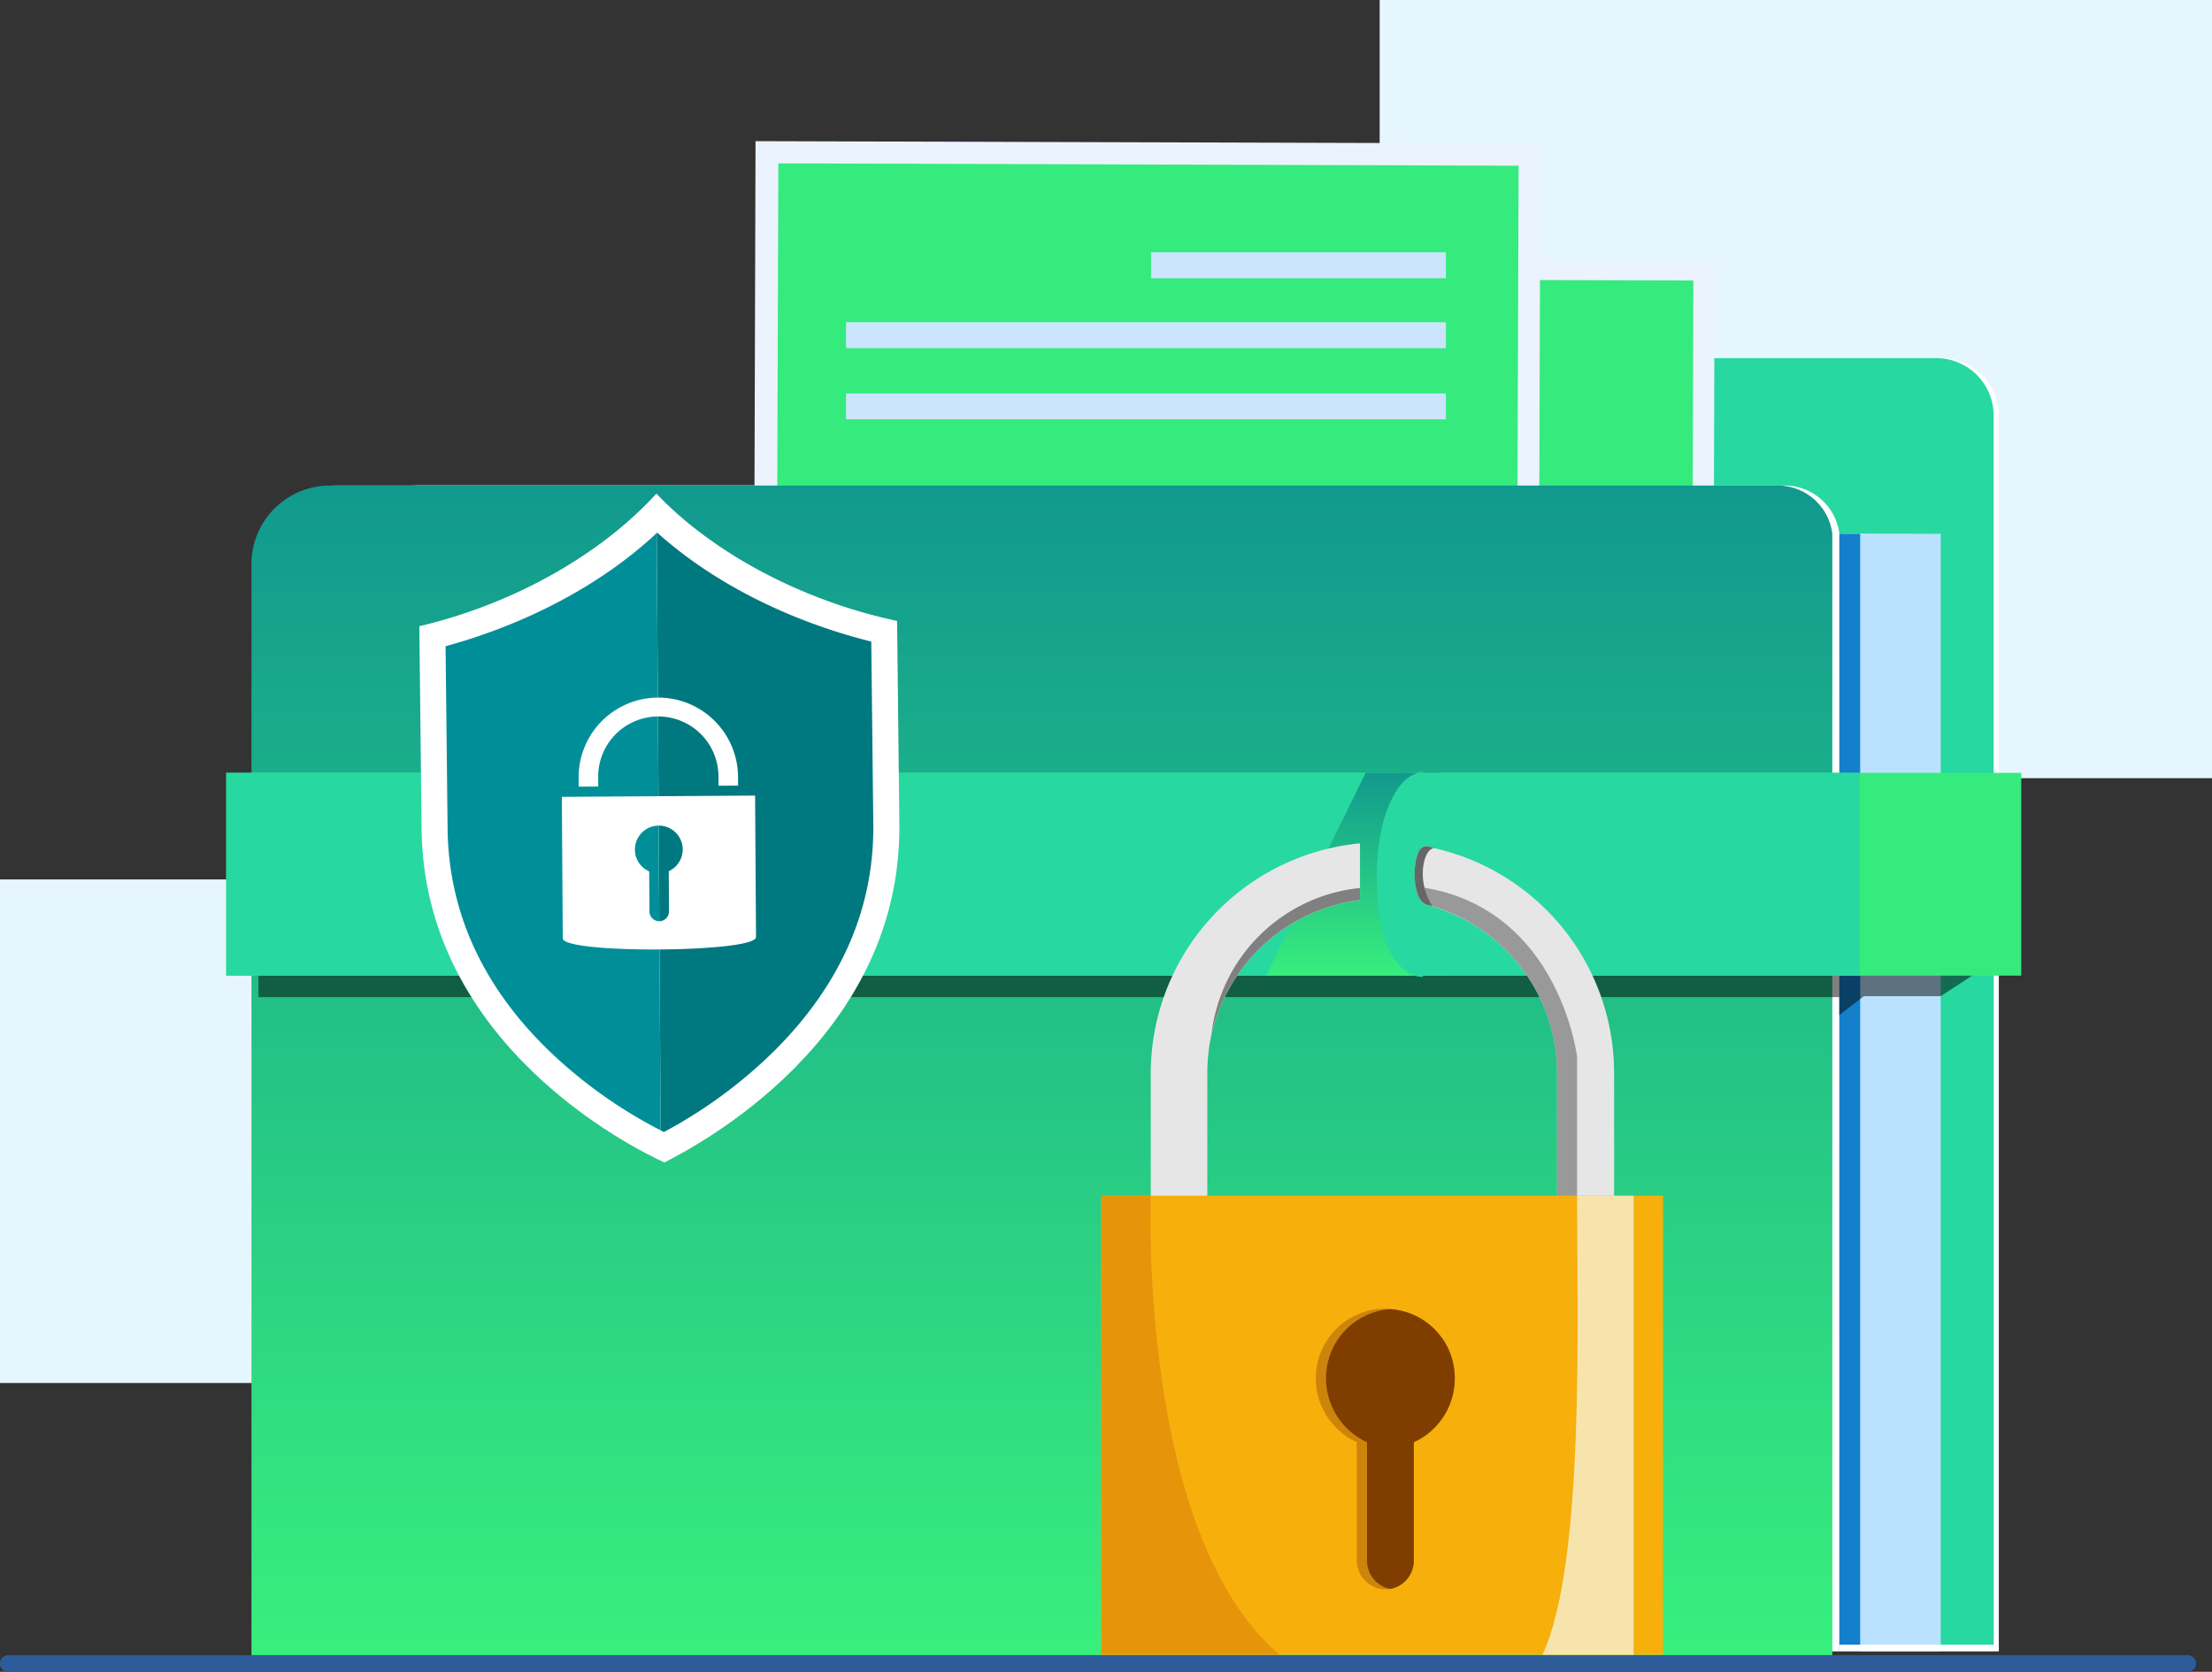 <svg xmlns="http://www.w3.org/2000/svg" xmlns:xlink="http://www.w3.org/1999/xlink" width="239.44" height="180.998" viewBox="0 0 239.44 180.998">
  <rect x="0" y="0" width="239.44" height="180.998" fill="#333333" stroke="none"/>
  <defs>
    <linearGradient id="linear-gradient" x1="0.5" x2="0.5" y2="1" gradientUnits="objectBoundingBox">
      <stop offset="0" stop-color="#11998e"/>
      <stop offset="1" stop-color="#38ef7d"/>
    </linearGradient>
  </defs>
  <g id="Group_127" data-name="Group 127" transform="translate(-425.544 -454.121)">
    <g id="shadow" transform="translate(425.544 454.121)">
      <path id="Path_77" data-name="Path 77" d="M628.582,2165.177H392.4a.911.911,0,0,1,0-1.8H628.582a.911.911,0,0,1,0,1.8Z" transform="translate(-391.641 -1984.179)" fill="#2e5b99"/>
      <rect id="Rectangle_18" data-name="Rectangle 18" width="90.096" height="84.249" transform="translate(239.44 84.249) rotate(180)" fill="#e6f6ff"/>
      <rect id="Rectangle_19" data-name="Rectangle 19" width="60.664" height="54.515" transform="translate(60.664 149.727) rotate(180)" fill="#e6f6ff"/>
    </g>
    <g id="folder" transform="translate(450.034 469.386)">
      <g id="Group_102" data-name="Group 102" transform="translate(0 0)">
        <path id="Path_78" data-name="Path 78" d="M1318.744,868v-7.567a6.221,6.221,0,0,1,6.22-6.222H1391.2a6.222,6.222,0,0,1,6.222,6.222V994.2H1226.1V868Z" transform="translate(-1205.548 -830.703)" fill="#fff"/>
        <path id="Path_79" data-name="Path 79" d="M1313.613,868v-7.567a6.221,6.221,0,0,1,6.22-6.222h66.231a6.222,6.222,0,0,1,6.222,6.222V994.2h-171.32V868Z" transform="translate(-1200.967 -830.703)" fill="#28d8a1"/>
        <path id="Path_80" data-name="Path 80" d="M1443.8,1026.567v120.964h-158.7V1025.973Z" transform="translate(-1258.216 -984.037)" fill="#bae2ff"/>
        <path id="Path_81" data-name="Path 81" d="M1362.563,1026.567v120.964h-158.7V1025.973Z" transform="translate(-1185.696 -984.037)" fill="#1480cc"/>
        <path id="Path_82" data-name="Path 82" d="M1075.3,982.777h156.787a5.955,5.955,0,0,1,6.051,5.189v121H1067.016V991.036A8.506,8.506,0,0,1,1075.3,982.777Z" transform="translate(-1063.53 -945.474)" fill="#fff"/>
        <g id="Group_87" data-name="Group 87" transform="translate(69.277 12.58)">
          <g id="Group_86" data-name="Group 86" transform="translate(0 0)">
            <rect id="Rectangle_20" data-name="Rectangle 20" width="91.637" height="69.642" transform="translate(91.636 69.898) rotate(-179.84)" fill="#ebf3ff"/>
            <rect id="Rectangle_21" data-name="Rectangle 21" width="86.949" height="64.022" transform="translate(89.349 66.545) rotate(-179.84)" fill="#36eb7d"/>
            <path id="Path_83" data-name="Path 83" d="M1979.995,1079.341l-55.876-.156,30.551-29.309Z" transform="translate(-1897.975 -1017.955)" fill="#e3eeff"/>
            <path id="Path_84" data-name="Path 84" d="M1817.429,1121.216l-46.948-.131,25.475-24.224Z" transform="translate(-1760.817 -1059.901)" fill="#e3eeff"/>
            <circle id="Ellipse_10" data-name="Ellipse 10" cx="6.471" cy="6.471" r="6.471" transform="translate(30.092 25.4) rotate(-45)" fill="#e3eeff"/>
          </g>
        </g>
        <g id="Group_90" data-name="Group 90" transform="translate(57.071)">
          <g id="Group_88" data-name="Group 88" transform="translate(0)">
            <rect id="Rectangle_22" data-name="Rectangle 22" width="84.954" height="73.88" transform="matrix(-1, -0.003, 0.003, -1, 84.954, 74.152)" fill="#ebf3ff"/>
            <rect id="Rectangle_23" data-name="Rectangle 23" width="80.13" height="67.919" transform="translate(82.6 70.595) rotate(-179.815)" fill="#36eb7d"/>
          </g>
          <g id="Group_89" data-name="Group 89" transform="translate(10.021 12.052)">
            <rect id="Rectangle_24" data-name="Rectangle 24" width="31.913" height="2.804" transform="translate(33.015)" fill="#cce5ff"/>
            <rect id="Rectangle_25" data-name="Rectangle 25" width="64.928" height="2.804" transform="translate(64.928 10.375) rotate(180)" fill="#cce5ff"/>
            <rect id="Rectangle_26" data-name="Rectangle 26" width="64.928" height="2.804" transform="translate(64.928 18.084) rotate(180)" fill="#cce5ff"/>
          </g>
        </g>
        <path id="Path_85" data-name="Path 85" d="M1068.258,982.777h156.787a5.956,5.956,0,0,1,6.051,5.189V1109.4H1059.978V991.036A8.506,8.506,0,0,1,1068.258,982.777Z" transform="translate(-1057.247 -945.474)" fill="url(#linear-gradient)"/>
        <rect id="Rectangle_27" data-name="Rectangle 27" width="17.266" height="0.696" transform="translate(191.869 163.494) rotate(180)" fill="#fff"/>
        <path id="Path_86" data-name="Path 86" d="M1255.4,1459.925l-6.289,4.1H1240.8l-2.667,2.052v-1.949H1067.017v-4.206Z" transform="translate(-1063.531 -1371.442)" opacity="0.5" style="mix-blend-mode: darken;isolation: isolate"/>
        <g id="Group_92" data-name="Group 92" transform="translate(0 68.406)">
          <g id="Group_91" data-name="Group 91">
            <rect id="Rectangle_28" data-name="Rectangle 28" width="194.3" height="21.954" transform="translate(194.3 21.954) rotate(180)" fill="#36eb7d"/>
            <rect id="Rectangle_29" data-name="Rectangle 29" width="176.809" height="21.954" transform="translate(176.809 21.954) rotate(180)" fill="#28d8a1"/>
          </g>
        </g>
        <g id="Group_101" data-name="Group 101" transform="translate(94.725 68.271)">
          <path id="Path_87" data-name="Path 87" d="M2099.333,1272.754V1294.7H2083.97l10.772-21.946Z" transform="translate(-2066.128 -1272.619)" fill="url(#linear-gradient)"/>
          <g id="Group_97" data-name="Group 97" transform="translate(27.895)">
            <g id="Group_94" data-name="Group 94" transform="translate(0 0.143)">
              <path id="Path_88" data-name="Path 88" d="M2177.7,1283.768a19.5,19.5,0,0,0,1.423,7.763c.87,2.025,2.08,3.23,3.417,3.23h4.08v-21.938h-4.08C2179.861,1272.823,2177.7,1277.741,2177.7,1283.768Zm3.864,3.616c-.764-.241-1.358-1.735-1.358-3.616,0-1.832.594-3.327,1.358-3.568.764.241,1.359,1.736,1.359,3.568C2182.918,1285.649,2182.323,1287.143,2181.559,1287.384Z" transform="translate(-2177.695 -1272.823)" fill="url(#linear-gradient)"/>
              <g id="Group_93" data-name="Group 93" transform="translate(2.078)">
                <path id="Path_89" data-name="Path 89" d="M2197.072,1283.768a18.76,18.76,0,0,0,1.488,7.763c.911,2.025,2.177,3.23,3.577,3.23h1.777v-21.938h-1.777C2199.338,1272.823,2197.072,1277.741,2197.072,1283.768Zm1.956,0c0-1.832,1.155-3.327,1.954-3.568.8.241,1.421,1.736,1.421,3.568,0,1.881-.622,3.375-1.421,3.616C2200.182,1287.143,2199.027,1285.649,2199.027,1283.768Z" transform="translate(-2197.072 -1272.823)" fill="url(#linear-gradient)"/>
              </g>
            </g>
            <g id="Group_96" data-name="Group 96" transform="translate(1.942)">
              <path id="Path_90" data-name="Path 90" d="M2195.918,1283.768a19.506,19.506,0,0,0,1.423,7.763c.87,2.025,2.08,3.23,3.418,3.23h4.08v-21.938h-4.08C2198.083,1272.823,2195.918,1277.741,2195.918,1283.768Zm3.864,3.616c-.764-.241-1.359-1.735-1.359-3.616,0-1.832.595-3.327,1.359-3.568.764.241,1.359,1.736,1.359,3.568C2201.141,1285.649,2200.546,1287.143,2199.782,1287.384Z" transform="translate(-2195.905 -1272.68)" fill="#28d8a1"/>
              <g id="Group_95" data-name="Group 95" transform="translate(2.092 0.143)">
                <path id="Path_91" data-name="Path 91" d="M2215.295,1283.768a18.756,18.756,0,0,0,1.488,7.763c.911,2.025,2.177,3.23,3.576,3.23h1.777v-21.938h-1.777C2217.561,1272.823,2215.295,1277.741,2215.295,1283.768Zm1.955,0c0-1.832.622-3.327,1.421-3.568.8.241,1.422,1.736,1.422,3.568,0,1.881-.622,3.375-1.422,3.616C2217.872,1287.143,2217.25,1285.649,2217.25,1283.768Z" transform="translate(-2215.295 -1272.823)" fill="#28d8a1"/>
              </g>
              <path id="Path_92" data-name="Path 92" d="M2200.63,1293.717a3.371,3.371,0,0,1-2.219-1.055c-1.193-1.146-2.615-3.733-2.615-9.555,0-5.546,1.3-8.4,2.385-9.82a4.389,4.389,0,0,1,2.445-1.792.143.143,0,0,1,.049.281h0a4.224,4.224,0,0,0-2.286,1.71c-1.052,1.385-2.307,4.179-2.307,9.621,0,5.708,1.369,8.229,2.517,9.339a3.1,3.1,0,0,0,2.046.986.143.143,0,0,1,.011.286Z" transform="translate(-2195.796 -1271.492)" fill="#28d8a1"/>
            </g>
          </g>
          <g id="Group_98" data-name="Group 98" transform="translate(5.353 7.766)">
            <path id="Path_93" data-name="Path 93" d="M2235.16,1353.135c.193.048.337.1.53.145-.048.048-.048.048,0,.048a18.817,18.817,0,0,1,13.5,17.984v18.327h6.172v-18.327a24.961,24.961,0,0,0-19.479-24.3,3.948,3.948,0,0,0-.723-.192C2233.376,1346.433,2233.231,1352.846,2235.16,1353.135Z" transform="translate(-2205.21 -1346.491)" fill="#e6e6e6"/>
            <path id="Path_94" data-name="Path 94" d="M1990.177,1343.9v6.138a18.948,18.948,0,0,0-16.087,14.639,2.049,2.049,0,0,0-.1.481,11.239,11.239,0,0,0-.193,1.254,18.64,18.64,0,0,0-.145,2.314v18.327h-6.124v-18.327A25.034,25.034,0,0,1,1990.177,1343.9Z" transform="translate(-1967.532 -1343.897)" fill="#e6e6e6"/>
            <path id="Path_95" data-name="Path 95" d="M2238.349,1387.5c14.472,2.538,16.335,18.294,16.335,18.294v20.026h-2.17v-18.327a18.878,18.878,0,0,0-14.018-18.169c-.615-.2-1-2-1-2S2237.878,1387.406,2238.349,1387.5Z" transform="translate(-2208.541 -1382.663)" fill="#999"/>
            <path id="Path_96" data-name="Path 96" d="M2044.758,1388.958v1.3a18.948,18.948,0,0,0-16.087,14.639A18.019,18.019,0,0,1,2044.758,1388.958Z" transform="translate(-2022.113 -1384.125)" fill="gray"/>
            <path id="Path_97" data-name="Path 97" d="M2235.16,1353.135c.193.048.337.1.53.145a6.493,6.493,0,0,1-1.026-3.094c-.1-1.881.542-3.153,1.219-3.175a3.948,3.948,0,0,0-.723-.192C2233.376,1346.433,2233.231,1352.846,2235.16,1353.135Z" transform="translate(-2205.21 -1346.491)" fill="#666"/>
          </g>
          <g id="Group_100" data-name="Group 100" transform="translate(0 45.918)">
            <rect id="Rectangle_30" data-name="Rectangle 30" width="60.801" height="49.701" transform="translate(0)" fill="#f7af0c"/>
            <g id="Group_99" data-name="Group 99" transform="translate(23.214 12.229)">
              <path id="Path_98" data-name="Path 98" d="M2142.157,1813.641a2.336,2.336,0,0,0-.579-.049,7.526,7.526,0,0,0-7.522,7.545,7.645,7.645,0,0,0,4.437,6.911v12.8a3.122,3.122,0,0,0,3.085,3.116,1.626,1.626,0,0,0,.483-.049h.144a3.13,3.13,0,0,0,2.46-3.067v-12.8a7.593,7.593,0,0,0,4.435-6.911A7.478,7.478,0,0,0,2142.157,1813.641Z" transform="translate(-2134.056 -1813.592)" fill="#cc840a"/>
              <path id="Path_99" data-name="Path 99" d="M2151.386,1814.046a7.486,7.486,0,0,0-6.992,7.5,7.645,7.645,0,0,0,4.437,6.911v12.8a3.128,3.128,0,0,0,2.459,3.067h.144a3.129,3.129,0,0,0,2.46-3.067v-12.8a7.593,7.593,0,0,0,4.436-6.911A7.479,7.479,0,0,0,2151.386,1814.046Z" transform="translate(-2143.285 -1813.997)" fill="#803d00"/>
            </g>
            <path id="Path_100" data-name="Path 100" d="M1936.924,1749.287H1917.63v-49.7h5.353S1921.561,1736.258,1936.924,1749.287Z" transform="translate(-1917.63 -1699.586)" fill="#e6950b"/>
            <path id="Path_101" data-name="Path 101" d="M2362.772,1749.287c4.608-9.86,3.749-36.368,3.749-49.7h6.124v49.7Z" transform="translate(-2315.025 -1699.586)" fill="#f7e4ad"/>
          </g>
        </g>
      </g>
    </g>
    <g id="super_hero" data-name="super hero" transform="translate(470.902 507.563)">
      <g id="Group_126" data-name="Group 126" transform="translate(0 0)">
        <g id="Group_125" data-name="Group 125">
          <g id="Group_123" data-name="Group 123">
            <g id="Group_121" data-name="Group 121">
              <g id="Group_120" data-name="Group 120">
                <path id="Path_138" data-name="Path 138" d="M1711.8,1118.05h0c0-.086,0-.124,0-.133C1711.8,1117.933,1711.8,1118.05,1711.8,1118.05Z" transform="translate(-1660.021 -1104.296)" fill="#d9ffff"/>
                <path id="Path_139" data-name="Path 139" d="M1711.8,1118.05h0c0-.086,0-.124,0-.133C1711.8,1117.933,1711.8,1118.05,1711.8,1118.05Z" transform="translate(-1660.021 -1104.296)" fill="#d9ffff"/>
                <path id="Path_140" data-name="Path 140" d="M1229.074,1123.365s0-.117,0-.133c0,.009,0,.047,0,.133Z" transform="translate(-1229.073 -1109.041)" fill="#d9ffff"/>
                <path id="Path_141" data-name="Path 141" d="M1229.074,1123.365s0-.117,0-.133c0,.009,0,.047,0,.133Z" transform="translate(-1229.073 -1109.041)" fill="#d9ffff"/>
                <path id="Path_142" data-name="Path 142" d="M1255.034,990.927c6.077,6.394,15.74,11.6,26.058,13.783.008.685.05,4.48.244,21.971.259,23.333-21.974,34.881-25.426,36.654-3.366-1.516-26.032-12.752-26.291-36.085-.194-17.491-.237-21.286-.244-21.971C1239.642,1002.874,1249.1,997.453,1255.034,990.927Z" transform="translate(-1229.343 -990.927)" fill="#fff"/>
              </g>
            </g>
            <g id="Group_122" data-name="Group 122" transform="translate(2.874 4.217)">
              <path id="Path_143" data-name="Path 143" d="M1469,1030.24c5.945,5.357,14.159,9.544,23.176,11.8l.22,19.769c.1,9.046-3.456,17.253-10.57,24.395a51.329,51.329,0,0,1-12.1,8.932c-.108-.054-.227-.114-.344-.174l-.428-64.672Z" transform="translate(-1446.097 -1030.24)" fill="#007880"/>
              <path id="Path_144" data-name="Path 144" d="M1278.72,1030.672l.428,64.672a51.371,51.371,0,0,1-11.956-8.49c-7.271-6.983-11.009-15.11-11.109-24.156l-.22-19.77C1264.8,1040.486,1272.9,1036.136,1278.72,1030.672Z" transform="translate(-1255.864 -1030.626)" fill="#008f99"/>
            </g>
          </g>
          <g id="Group_124" data-name="Group 124" transform="translate(15.459 22.047)">
            <path id="Path_145" data-name="Path 145" d="M1373.2,1295.828l.1,15.316c.011,1.7,20.93,1.568,20.919-.137l-.1-15.316Zm7.914,5.73a2.584,2.584,0,1,1,3.658,2.318l.029,4.351a1.058,1.058,0,1,1-2.116.014l-.029-4.341A2.564,2.564,0,0,1,1381.114,1301.558Z" transform="translate(-1373.2 -1285.048)" fill="#fff"/>
            <path id="Path_146" data-name="Path 146" d="M1390.144,1206.145l2.117-.014-.007-1.031a6.51,6.51,0,0,1,13.02-.085l.007,1.031,2.117-.014-.007-1.031a8.628,8.628,0,0,0-17.255.113Z" transform="translate(-1388.32 -1196.468)" fill="#fff"/>
          </g>
        </g>
      </g>
    </g>
  </g>
</svg>
